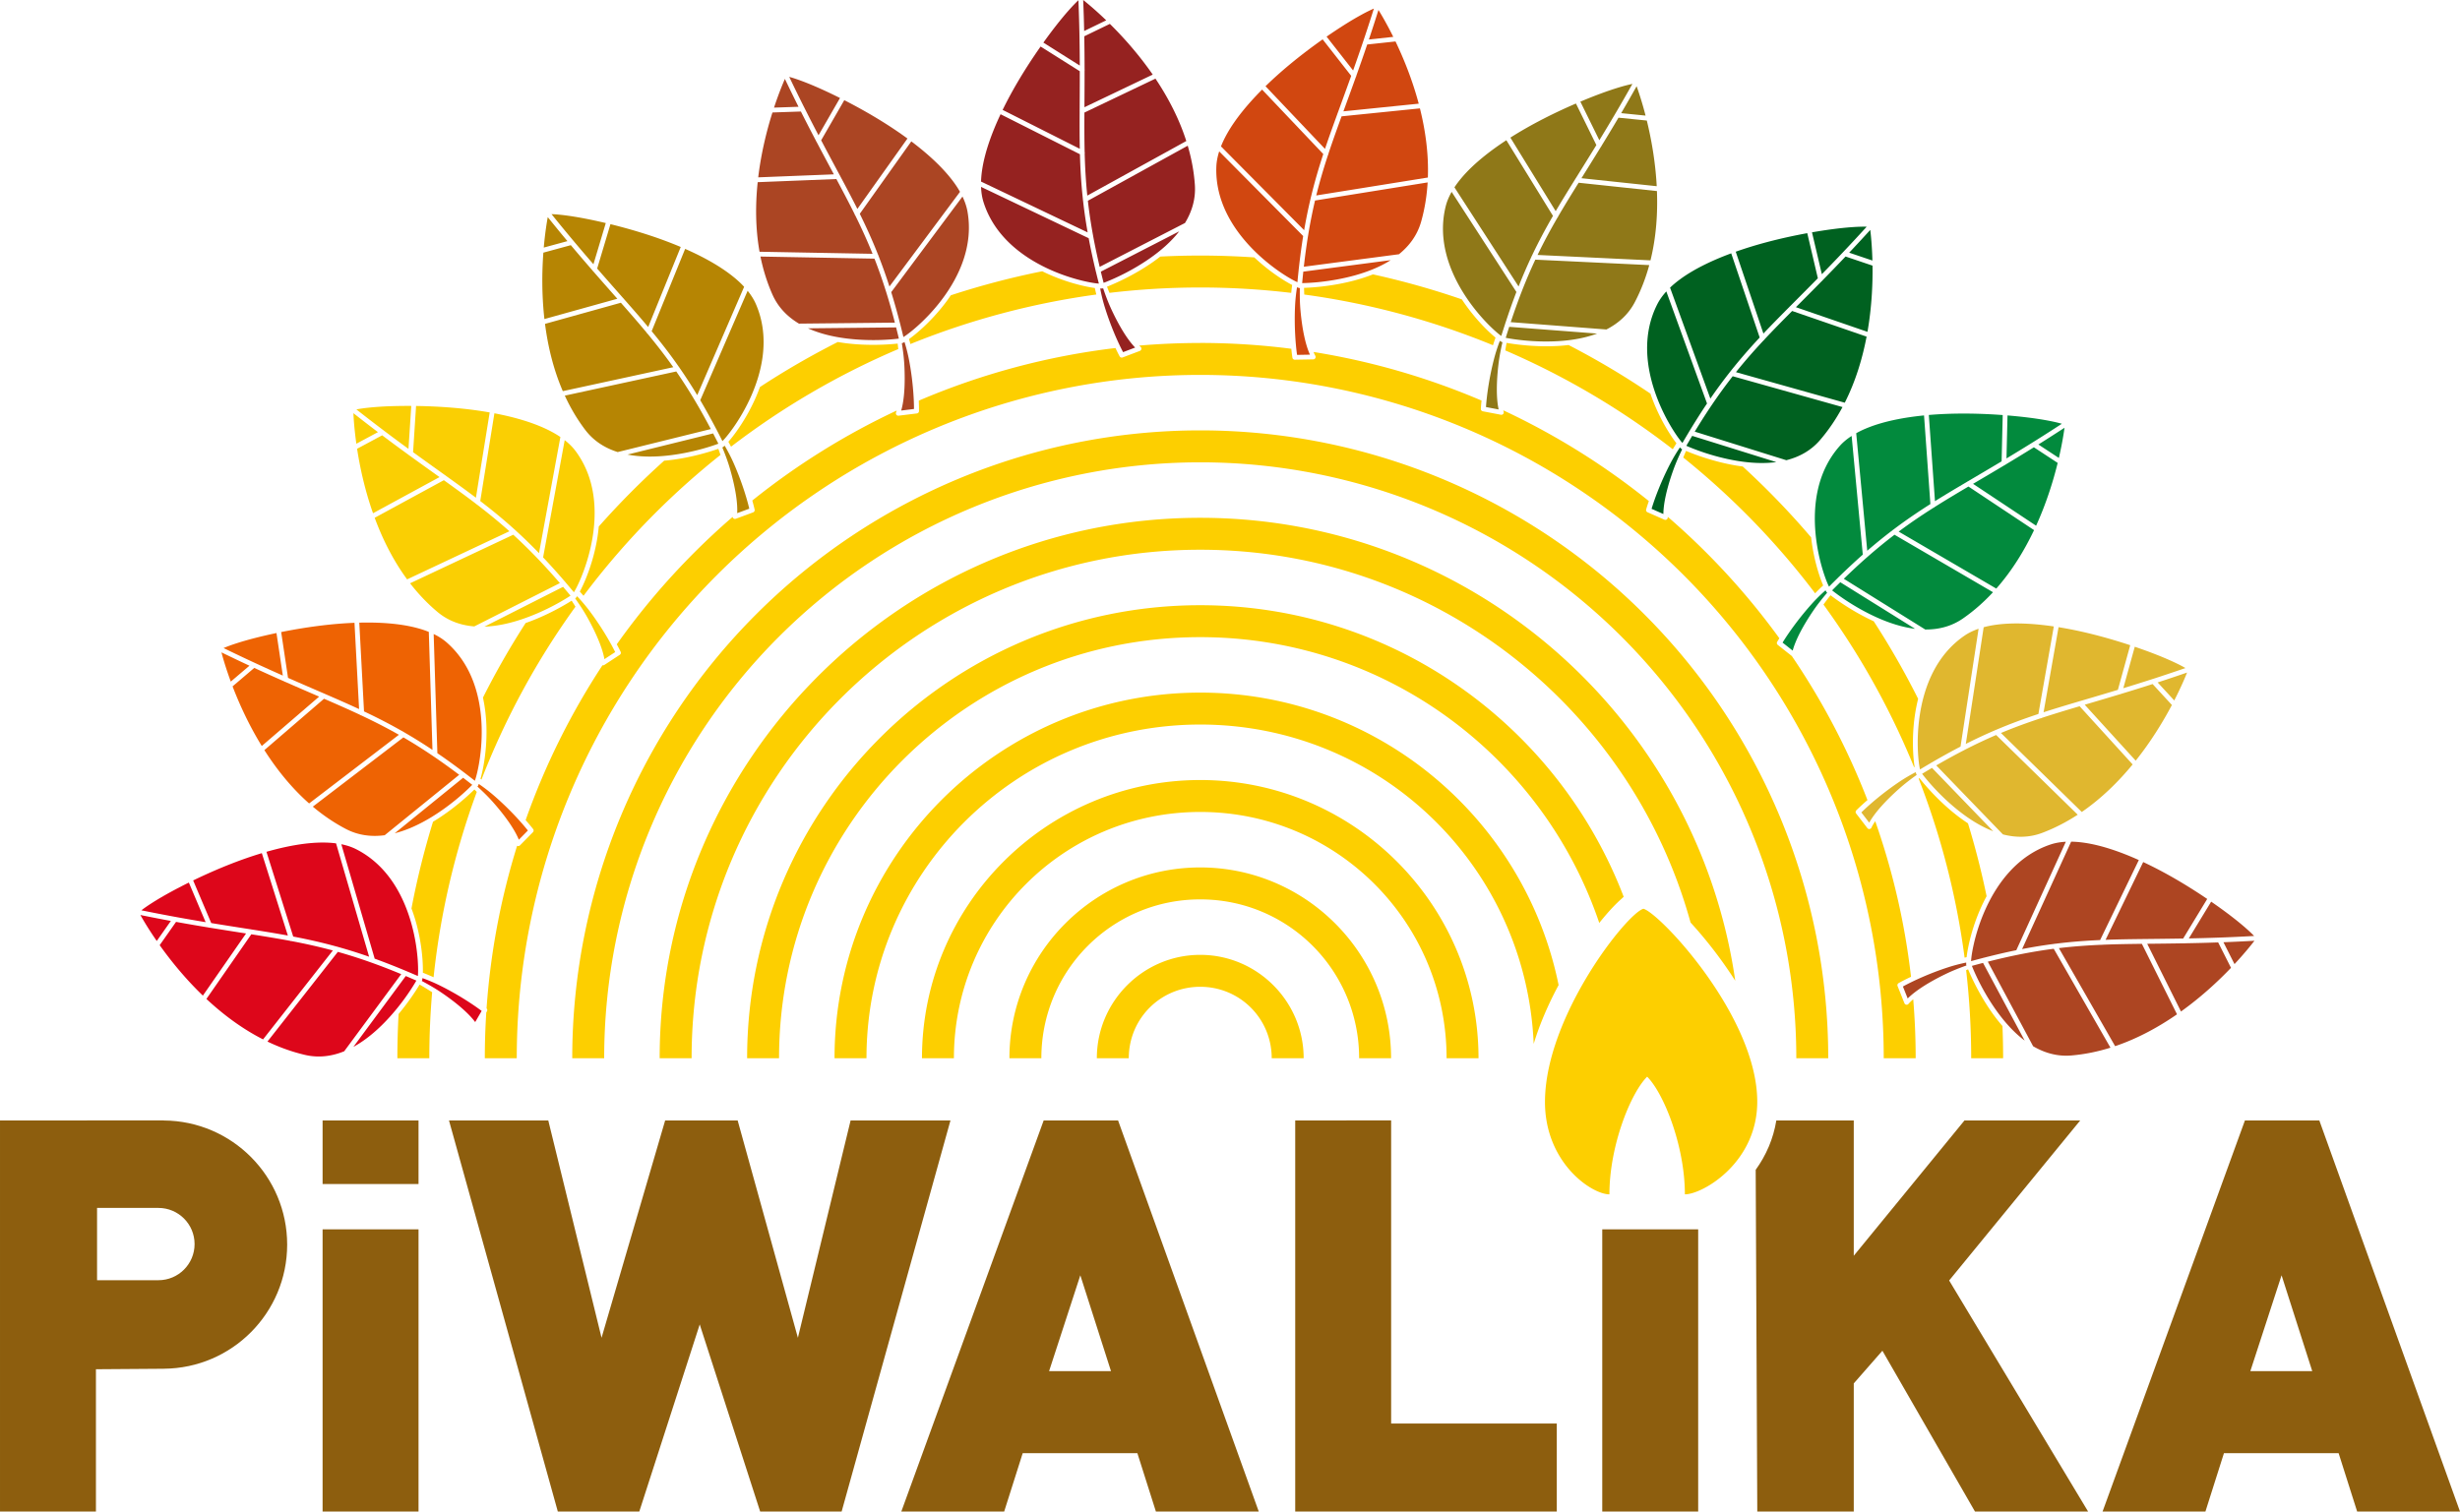 <?xml version="1.0" encoding="UTF-8" standalone="no"?>
<!-- Created with Inkscape (http://www.inkscape.org/) -->

<svg
   xmlns:dc="http://purl.org/dc/elements/1.1/"
   xmlns:cc="http://creativecommons.org/ns#"
   xmlns:rdf="http://www.w3.org/1999/02/22-rdf-syntax-ns#"
   xmlns:svg="http://www.w3.org/2000/svg"
   xmlns="http://www.w3.org/2000/svg"
   xmlns:sodipodi="http://sodipodi.sourceforge.net/DTD/sodipodi-0.dtd"
   xmlns:inkscape="http://www.inkscape.org/namespaces/inkscape"
   width="620.052mm"
   height="381.091mm"
   viewBox="0 0 434.037 266.764"
   version="1.1"
   id="svg6688"
   inkscape:version="0.92.5 (2060ec1f9f, 2020-04-08)"
   sodipodi:docname="logo.svg">
  <defs
     id="defs6682" />
  <sodipodi:namedview
     id="base"
     pagecolor="#ffffff"
     bordercolor="#666666"
     borderopacity="1.0"
     inkscape:pageopacity="0.0"
     inkscape:pageshadow="2"
     inkscape:zoom="0.29326172"
     inkscape:cx="1296.6112"
     inkscape:cy="607.62485"
     inkscape:document-units="mm"
     inkscape:current-layer="layer1"
     showgrid="false"
     scale-x="0.6"
     fit-margin-top="0"
     fit-margin-left="0"
     fit-margin-right="0"
     fit-margin-bottom="0"
     inkscape:window-width="1848"
     inkscape:window-height="1016"
     inkscape:window-x="1992"
     inkscape:window-y="27"
     inkscape:window-maximized="1" />
  <g
     inkscape:label="Calque 1"
     inkscape:groupmode="layer"
     id="layer1"
     transform="translate(176.419,5.095)">
    <g
       id="g4897"
       transform="translate(-512.175,-362.711)">
      <path
         inkscape:connector-curvature="0"
         id="circle966-2"
         d="m 547.525,402.719 c -2.359,10e-6 -4.711,0.059 -7.056,0.176 -0.441,0.345 -0.886,0.68 -1.333,0.992 -3.289,2.301 -6.618,3.752 -8.059,4.327 0.139,0.361 0.284,0.724 0.431,1.088 5.29,-0.627 10.637,-0.948 16.018,-0.948 5.392,-1e-5 10.751,0.323 16.052,0.952 0.047,-0.472 0.099,-0.941 0.163,-1.397 -0.028,-0.016 -0.053,-0.026 -0.083,-0.042 -0.562,-0.295 -1.255,-0.701 -2.034,-1.213 -1.354,-0.891 -2.964,-2.103 -4.563,-3.611 -3.164,-0.213 -6.344,-0.324 -9.535,-0.324 z m -27.873,2.769 c -5.468,1.097 -10.855,2.516 -16.135,4.242 -0.272,0.401 -0.547,0.795 -0.829,1.172 -1.552,2.075 -3.226,3.776 -4.624,5.01 -0.699,0.617 -1.328,1.116 -1.843,1.488 -0.027,0.02 -0.05,0.034 -0.075,0.053 0.083,0.29 0.163,0.585 0.24,0.883 10.485,-4.254 21.503,-7.203 32.806,-8.741 -0.095,-0.387 -0.185,-0.773 -0.265,-1.153 -0.032,-0.005 -0.059,-0.007 -0.091,-0.011 -0.629,-0.088 -1.418,-0.236 -2.324,-0.455 -1.812,-0.438 -4.087,-1.163 -6.428,-2.274 -0.143,-0.068 -0.287,-0.142 -0.431,-0.213 z m 58.347,0.549 c -1.034,0.41 -2.083,0.75 -3.113,1.031 -3.873,1.055 -7.496,1.297 -9.047,1.352 0.009,0.39 0.022,0.783 0.038,1.177 11.48,1.563 22.666,4.582 33.299,8.947 0.144,-0.457 0.293,-0.909 0.451,-1.347 -0.024,-0.021 -0.047,-0.037 -0.072,-0.058 -0.49,-0.405 -1.084,-0.944 -1.741,-1.606 -1.268,-1.278 -2.763,-3.011 -4.135,-5.084 -5.129,-1.768 -10.365,-3.24 -15.681,-4.411 z m -94.421,11.937 c -4.716,2.386 -9.303,5.037 -13.738,7.946 -0.221,0.612 -0.459,1.208 -0.709,1.783 -1.034,2.376 -2.272,4.417 -3.349,5.939 -0.538,0.761 -1.036,1.391 -1.452,1.871 -0.022,0.025 -0.041,0.044 -0.061,0.069 0.159,0.283 0.315,0.574 0.469,0.868 9.11,-6.989 19.03,-12.766 29.507,-17.227 -0.034,-0.325 -0.07,-0.649 -0.108,-0.969 -1.544,0.163 -5.164,0.434 -9.147,-0.066 -0.466,-0.059 -0.938,-0.132 -1.411,-0.213 z m 117.999,0.155 c -0.082,0.438 -0.159,0.881 -0.232,1.327 10.503,4.525 20.44,10.376 29.554,17.447 0.213,-0.358 0.428,-0.712 0.647,-1.053 -0.019,-0.026 -0.037,-0.046 -0.057,-0.073 -0.387,-0.504 -0.845,-1.163 -1.337,-1.955 -0.984,-1.584 -2.096,-3.695 -2.985,-6.129 -0.073,-0.199 -0.141,-0.404 -0.211,-0.607 -4.651,-3.149 -9.475,-6.014 -14.446,-8.58 -0.606,0.071 -1.209,0.127 -1.801,0.162 -4.007,0.236 -7.602,-0.273 -9.132,-0.538 z m -54.053,0.017 c -3.607,2e-5 -7.198,0.155 -10.764,0.46 0.081,0.081 0.161,0.157 0.24,0.227 a 0.423,0.423 0 0 1 -0.131,0.713 l -3.042,1.155 a 0.423,0.423 0 0 1 -0.522,-0.194 c -0.234,-0.43 -0.484,-0.93 -0.74,-1.47 -12.005,1.433 -23.688,4.575 -34.703,9.289 0.032,0.676 0.045,1.297 0.039,1.841 a 0.423,0.423 0 0 1 -0.372,0.415 l -3.229,0.397 a 0.423,0.423 0 0 1 -0.449,-0.569 c 0.04,-0.106 0.077,-0.219 0.113,-0.337 -9.05,4.241 -17.607,9.561 -25.474,15.878 0.163,0.578 0.304,1.121 0.411,1.601 a 0.423,0.423 0 0 1 -0.266,0.489 l -3.051,1.129 a 0.423,0.423 0 0 1 -0.565,-0.329 c -2.318,2.002 -4.571,4.094 -6.752,6.275 -5.043,5.043 -9.613,10.47 -13.687,16.21 0.254,0.47 0.488,0.918 0.679,1.318 a 0.423,0.423 0 0 1 -0.149,0.537 l -2.72,1.785 a 0.423,0.423 0 0 1 -0.335,0.057 c -5.618,8.545 -10.166,17.724 -13.557,27.33 0.503,0.569 0.951,1.104 1.319,1.579 a 0.423,0.423 0 0 1 -0.033,0.556 l -2.281,2.32 a 0.423,0.423 0 0 1 -0.509,0.073 c -2.884,9.271 -4.706,18.898 -5.39,28.699 a 0.423,0.423 0 0 1 0.072,0.515 l -0.121,0.21 c -0.171,2.678 -0.259,5.369 -0.259,8.069 h 5.635 c 8e-5,-31.985 12.704,-62.657 35.32,-85.273 22.616,-22.616 53.289,-35.32 85.273,-35.32 31.985,-3e-5 62.657,12.704 85.274,35.32 22.617,22.616 35.32,53.289 35.32,85.273 h 5.636 c -3e-5,-3.484 -0.146,-6.953 -0.431,-10.4 -0.333,0.283 -0.618,0.556 -0.84,0.815 a 0.423,0.423 0 0 1 -0.715,-0.12 l -1.206,-3.022 a 0.423,0.423 0 0 1 0.185,-0.526 c 0.611,-0.346 1.359,-0.725 2.185,-1.114 -1.077,-9.402 -3.204,-18.61 -6.312,-27.458 -0.281,0.408 -0.51,0.791 -0.67,1.135 a 0.423,0.423 0 0 1 -0.72,0.08 l -1.984,-2.579 a 0.423,0.423 0 0 1 0.035,-0.556 c 0.534,-0.54 1.206,-1.159 1.964,-1.813 -3.456,-8.93 -7.927,-17.46 -13.337,-25.417 l -2.486,-1.966 a 0.423,0.423 0 0 1 -0.101,-0.548 c 0.116,-0.197 0.249,-0.409 0.384,-0.623 -3.879,-5.347 -8.193,-10.415 -12.923,-15.145 -2.188,-2.188 -4.449,-4.287 -6.776,-6.296 0.002,0.032 0.002,0.066 0.004,0.097 a 0.423,0.423 0 0 1 -0.594,0.415 l -2.978,-1.311 a 0.423,0.423 0 0 1 -0.236,-0.505 c 0.128,-0.444 0.291,-0.945 0.473,-1.473 -7.925,-6.38 -16.554,-11.746 -25.682,-16.015 0.021,0.084 0.042,0.169 0.066,0.246 a 0.423,0.423 0 0 1 -0.486,0.538 l -3.196,-0.61 a 0.423,0.423 0 0 1 -0.343,-0.439 c 0.024,-0.437 0.067,-0.932 0.121,-1.454 -9.461,-4.046 -19.414,-6.934 -29.641,-8.574 0.102,0.251 0.207,0.478 0.316,0.677 a 0.423,0.423 0 0 1 -0.365,0.626 l -3.253,0.06 a 0.423,0.423 0 0 1 -0.426,-0.359 c -0.072,-0.466 -0.136,-1 -0.193,-1.57 -5.301,-0.68 -10.667,-1.029 -16.069,-1.029 z m 0,15.426 c -29.386,1.1e-4 -57.57,11.676 -78.349,32.455 -20.779,20.779 -32.453,48.964 -32.453,78.35 h 5.635 c 8e-5,-27.893 11.079,-54.642 30.803,-74.365 19.723,-19.723 46.472,-30.803 74.365,-30.803 27.893,-5e-5 54.642,11.079 74.365,30.803 19.724,19.723 30.803,46.472 30.803,74.365 h 5.635 c -10e-5,-29.386 -11.674,-57.571 -32.453,-78.35 -20.779,-20.779 -48.964,-32.455 -78.35,-32.455 z m -85.025,3.252 c -1.465,0.514 -4.927,1.609 -8.918,2.038 -0.21,0.022 -0.424,0.039 -0.636,0.057 -1.905,1.709 -3.77,3.471 -5.589,5.29 -2.054,2.054 -4.038,4.166 -5.952,6.33 -0.085,0.93 -0.213,1.839 -0.375,2.713 -0.474,2.547 -1.223,4.814 -1.931,6.539 -0.354,0.863 -0.697,1.588 -0.995,2.149 -0.015,0.029 -0.03,0.052 -0.044,0.081 0.219,0.241 0.436,0.488 0.652,0.741 3.839,-5.119 8.055,-9.99 12.632,-14.568 3.666,-3.666 7.52,-7.099 11.538,-10.293 -0.125,-0.361 -0.252,-0.721 -0.381,-1.076 z m 170.738,0.372 c -0.167,0.384 -0.331,0.774 -0.492,1.166 3.81,3.063 7.471,6.342 10.961,9.831 4.448,4.448 8.555,9.172 12.306,14.132 0.47,-0.482 0.945,-0.947 1.422,-1.387 -0.012,-0.03 -0.025,-0.054 -0.037,-0.085 -0.247,-0.585 -0.525,-1.338 -0.801,-2.229 -0.516,-1.661 -1.022,-3.797 -1.288,-6.169 -2.42,-2.838 -4.958,-5.591 -7.615,-8.248 -1.457,-1.457 -2.944,-2.877 -4.457,-4.263 -0.411,-0.053 -0.819,-0.112 -1.219,-0.179 -3.958,-0.668 -7.348,-1.969 -8.779,-2.57 z m -85.714,11.804 c -52.642,1.7e-4 -95.376,42.735 -95.377,95.377 h 5.636 c 1.3e-4,-49.596 40.144,-89.742 89.74,-89.742 41.301,-1e-4 76.048,27.841 86.516,65.795 1.804,1.963 3.769,4.345 5.692,7.035 0.74,1.035 1.474,2.117 2.192,3.232 -6.643,-46.17 -46.403,-81.697 -94.4,-81.697 z m 111.207,13.668 c -0.42,0.536 -0.838,1.086 -1.246,1.644 6.491,8.914 11.851,18.555 15.988,28.696 0.032,-0.018 0.064,-0.037 0.096,-0.054 -0.004,-0.032 -0.01,-0.059 -0.015,-0.091 -0.098,-0.628 -0.184,-1.426 -0.236,-2.357 -0.104,-1.862 -0.067,-4.248 0.32,-6.81 0.136,-0.898 0.318,-1.819 0.55,-2.747 -2.351,-4.696 -4.965,-9.266 -7.833,-13.687 -3.557,-1.628 -6.416,-3.672 -7.624,-4.595 z M 436.614,463.628 c -1.299,0.821 -4.377,2.635 -8.118,3.945 -2.746,4.256 -5.259,8.648 -7.527,13.159 0.381,1.745 0.565,3.488 0.613,5.14 0.075,2.59 -0.177,4.963 -0.504,6.799 -0.163,0.918 -0.346,1.7 -0.518,2.311 -0.009,0.032 -0.018,0.057 -0.026,0.088 0.058,0.041 0.115,0.085 0.173,0.127 4.188,-10.8 9.752,-21.059 16.583,-30.508 -0.223,-0.358 -0.448,-0.714 -0.675,-1.062 z m 110.911,0.798 c -44.122,1.3e-4 -79.949,35.829 -79.949,79.951 h 5.635 c 1.3e-4,-41.076 33.238,-74.314 74.314,-74.314 32.721,-10e-5 60.469,21.092 70.403,50.437 0.383,-0.478 0.76,-0.938 1.127,-1.364 0.951,-1.106 1.832,-2.031 2.674,-2.783 0.18,-0.161 0.343,-0.314 0.507,-0.465 -11.49,-30.073 -40.623,-51.461 -74.71,-51.461 z m 0,15.426 c -35.603,3e-5 -64.525,28.923 -64.525,64.525 h 5.637 c 6e-5,-32.557 26.332,-58.89 58.888,-58.89 31.708,-2.2e-4 57.507,24.979 58.832,56.358 1.103,-3.645 2.668,-7.155 4.397,-10.382 -5.992,-29.427 -32.048,-51.611 -63.229,-51.611 z m 126.884,15.095 c -0.041,0.032 -0.082,0.065 -0.123,0.097 3.94,10.124 6.67,20.726 8.099,31.586 0.119,-0.028 0.239,-0.059 0.357,-0.086 0.005,-0.032 0.006,-0.059 0.01,-0.092 0.077,-0.63 0.212,-1.422 0.417,-2.332 0.408,-1.819 1.094,-4.105 2.166,-6.464 0.282,-0.622 0.594,-1.249 0.932,-1.874 -0.895,-4.341 -1.99,-8.631 -3.283,-12.856 -0.733,-0.482 -1.439,-0.99 -2.104,-1.514 -3.153,-2.485 -5.502,-5.252 -6.47,-6.466 z m -126.884,0.332 c -27.082,1.6e-4 -49.097,22.015 -49.097,49.098 h 5.635 c 1.6e-4,-24.037 19.426,-43.463 43.462,-43.463 24.037,-1e-4 43.463,19.426 43.463,43.463 h 5.635 c -1.9e-4,-27.083 -22.015,-49.098 -49.098,-49.098 z m -128.065,1.668 c -1.107,1.088 -3.774,3.552 -7.204,5.638 -0.033,0.02 -0.067,0.039 -0.1,0.059 -1.547,5.016 -2.816,10.124 -3.8,15.302 0.273,0.73 0.516,1.458 0.723,2.175 0.72,2.489 1.07,4.85 1.211,6.709 0.071,0.93 0.09,1.732 0.076,2.367 0,0.033 -0.003,0.06 -0.003,0.092 0.626,0.241 1.26,0.509 1.895,0.795 1.186,-11.232 3.761,-22.216 7.625,-32.711 -0.141,-0.143 -0.283,-0.286 -0.424,-0.427 z m 128.065,13.758 c -18.562,6e-5 -33.67,15.109 -33.67,33.672 h 5.635 c 3e-5,-15.517 12.518,-28.035 28.035,-28.035 15.517,-2.2e-4 28.035,12.518 28.035,28.035 h 5.636 c -6e-5,-18.563 -15.109,-33.672 -33.672,-33.672 z m 78.194,7.295 c -2.897,0.776 -17.186,18.826 -17.369,33.82 -0.133,10.936 8.217,16.579 11.369,16.579 0,-8.556 3.731,-17.84 6.657,-20.766 2.927,2.927 6.657,12.21 6.657,20.766 3.152,0 12.901,-5.643 12.768,-16.579 -0.183,-14.994 -17.186,-33.044 -20.082,-33.82 z m -78.194,8.133 c -10.043,1.8e-4 -18.244,8.201 -18.244,18.244 h 5.635 c 1.3e-4,-6.997 5.612,-12.609 12.609,-12.609 6.997,-10e-5 12.609,5.612 12.61,12.609 h 5.635 c -1.6e-4,-10.043 -8.202,-18.244 -18.244,-18.244 z m 135.479,2.557 c -0.116,0.047 -0.232,0.096 -0.348,0.144 0.591,5.135 0.892,10.323 0.892,15.543 h 5.635 c 0,-1.897 -0.04,-3.791 -0.116,-5.679 -0.571,-0.661 -1.109,-1.339 -1.603,-2.022 -2.355,-3.25 -3.861,-6.554 -4.461,-7.986 z m -273.21,2.685 c -0.609,1.013 -1.895,3.023 -3.709,5.195 -0.143,2.593 -0.218,5.196 -0.218,7.807 h 5.637 c 0,-3.903 0.168,-7.789 0.5,-11.648 -0.73,-0.469 -1.472,-0.923 -2.21,-1.353 z"
         style="color:#000000;font-style:normal;font-variant:normal;font-weight:normal;font-stretch:normal;font-size:medium;line-height:normal;font-family:sans-serif;font-variant-ligatures:normal;font-variant-position:normal;font-variant-caps:normal;font-variant-numeric:normal;font-variant-alternates:normal;font-feature-settings:normal;text-indent:0;text-align:start;text-decoration:none;text-decoration-line:none;text-decoration-style:solid;text-decoration-color:#000000;letter-spacing:normal;word-spacing:normal;text-transform:none;writing-mode:lr-tb;direction:ltr;text-orientation:mixed;dominant-baseline:auto;baseline-shift:baseline;text-anchor:start;white-space:normal;shape-padding:0;clip-rule:nonzero;display:inline;overflow:visible;visibility:visible;opacity:1;isolation:auto;mix-blend-mode:normal;color-interpolation:sRGB;color-interpolation-filters:linearRGB;solid-color:#000000;solid-opacity:1;vector-effect:none;fill:#fdcf00;fill-opacity:1;fill-rule:nonzero;stroke:none;stroke-width:5.636;stroke-linecap:butt;stroke-linejoin:round;stroke-miterlimit:4;stroke-dasharray:none;stroke-dashoffset:0;stroke-opacity:1;paint-order:normal;color-rendering:auto;image-rendering:auto;shape-rendering:auto;text-rendering:auto;enable-background:accumulate" />
      <path
         inkscape:connector-curvature="0"
         id="path86-5"
         d="m 364.512,555.357 -28.755,5.2e-4 v 69.022 h 16.926 v -25.113 l 11.984,-0.086 v -0.005 c 12.039,-0.085 21.754,-9.867 21.757,-21.906 -0.004,-12.038 -9.719,-21.819 -21.757,-21.904 v -0.008 z m 28.162,5.2e-4 v 11.226 h 16.926 v -11.226 z m 22.301,0 19.202,69.022 h 14.375 l 10.663,-33.023 10.663,33.023 h 14.375 l 19.202,-69.022 h -17.619 l -9.3,38.357 -10.629,-38.357 h -12.791 l -11.223,38.357 -9.399,-38.357 z m 104.926,0 -25.118,69.022 h 18.148 l 3.27,-10.302 h 20.23 l 3.27,10.302 h 18.147 l -24.821,-69.022 z m 44.381,0 v 69.022 h 46.151 V 608.849 H 581.206 v -53.492 z m 84.886,0 c -0.265,1.632 -0.716,3.154 -1.303,4.557 -0.641,1.532 -1.445,2.917 -2.338,4.156 l 0.28,60.308 h 17.024 V 601.766 l 5.052,-5.765 16.335,28.379 h 19.959 L 679.66,583.602 702.787,555.358 h -20.42 l -19.537,23.882 v -23.882 z m 82.679,0 -25.118,69.022 h 18.147 l 3.27,-10.302 h 20.23 l 3.27,10.302 h 18.147 l -24.821,-69.022 z m -378.966,15.439 h 10.827 c 3.523,-2.1e-4 6.379,2.856 6.379,6.379 -8e-5,3.523 -2.856,6.379 -6.379,6.379 h -10.827 z m 39.793,3.782 v 49.801 h 16.926 v -49.801 z m 225.78,0 v 49.801 h 16.926 v -49.801 z m -92.088,8.106 5.413,16.92 h -10.926 z m 211.946,0 5.413,16.92 h -10.925 z"
         style="font-style:normal;font-variant:normal;font-weight:normal;font-stretch:normal;font-size:94.811px;line-height:1.25;font-family:'Main Feature JNL';-inkscape-font-specification:'Main Feature JNL';letter-spacing:0px;word-spacing:0px;opacity:1;fill:#8d5e0e;fill-opacity:1;stroke:none;stroke-width:2.37" />
      <path
         id="path3489"
         d="m 392.604,506.313 c -2.985,0.016 -6.385,0.649 -9.837,1.635 l 4.722,14.955 c 2.575,0.492 5.103,1.057 7.747,1.79 a 0.423,0.423 0 0 1 0.172,0.048 c 1.753,0.489 3.562,1.054 5.474,1.721 l -5.83,-20.003 c -0.294,-0.039 -0.593,-0.072 -0.899,-0.095 -0.313,-0.023 -0.632,-0.038 -0.957,-0.046 -0.195,-0.004 -0.392,-0.006 -0.591,-0.005 z m 3.372,0.296 5.888,20.2 c 1.709,0.617 3.511,1.321 5.428,2.123 a 0.423,0.423 0 0 1 0.16,0.067 c 0.662,0.278 1.338,0.568 2.031,0.871 0.018,-0.189 0.032,-0.418 0.038,-0.688 0.013,-0.602 -0.006,-1.381 -0.074,-2.285 -0.138,-1.808 -0.481,-4.117 -1.182,-6.539 -1.402,-4.844 -4.225,-10.115 -9.68,-12.875 -0.783,-0.396 -1.659,-0.682 -2.61,-0.873 z m -14.022,1.577 c -1.788,0.538 -3.583,1.163 -5.334,1.845 -2.383,0.928 -4.682,1.951 -6.784,2.969 l 3.192,7.524 c 2.47,0.404 4.719,0.754 6.867,1.091 a 0.423,0.423 0 0 1 0.01,-5.3e-4 0.423,0.423 0 0 1 0.145,0.025 c 2.255,0.355 4.421,0.704 6.494,1.085 z m -12.878,5.188 c -1.142,0.566 -2.222,1.127 -3.208,1.665 -2.418,1.321 -4.193,2.476 -5.166,3.235 2.107,0.429 4.085,0.81 5.947,1.151 a 0.423,0.423 0 0 1 0.115,0.021 c 1.865,0.341 3.613,0.642 5.276,0.918 z m -8.549,5.727 c 0.439,0.787 1.412,2.452 2.887,4.586 l 2.488,-3.539 c -1.69,-0.313 -3.484,-0.662 -5.375,-1.047 z m 6.292,1.214 -2.889,4.109 c 1.872,2.633 4.431,5.831 7.621,8.903 l 7.621,-10.969 c -2.011,-0.315 -4.095,-0.64 -6.395,-1.017 a 0.423,0.423 0 0 1 -0.213,-0.035 c -1.803,-0.296 -3.696,-0.619 -5.744,-0.991 z m 13.282,2.188 -7.926,11.412 c 2.866,2.674 6.209,5.212 9.995,7.139 l 12.311,-15.693 c -2.47,-0.667 -4.846,-1.19 -7.27,-1.65 a 0.423,0.423 0 0 1 -0.239,-0.045 c -2.197,-0.413 -4.475,-0.785 -6.871,-1.162 z m 15.264,3.102 -12.419,15.832 c 2.082,0.998 4.291,1.809 6.623,2.354 2.436,0.57 4.764,0.233 6.917,-0.64 l 10.06,-13.613 c -1.805,-0.748 -3.506,-1.409 -5.124,-1.99 a 0.423,0.423 0 0 1 -0.087,-0.03 c -2.1,-0.752 -4.069,-1.376 -5.971,-1.912 z m 11.983,4.268 -9.241,12.506 c 2.053,-1.123 3.915,-2.688 5.515,-4.333 3.152,-3.239 5.119,-6.536 5.597,-7.369 -0.637,-0.279 -1.26,-0.546 -1.87,-0.804 z m 2.95,0.367 c -0.011,0.083 -0.024,0.158 -0.039,0.227 a 0.423,0.423 0 0 1 -0.086,0.273 c 1.147,0.609 2.302,1.264 3.458,2.049 2.584,1.756 4.755,3.586 5.967,5.209 l 1.138,-1.969 c -1.71,-1.292 -4.412,-3.021 -7.328,-4.466 -1.059,-0.525 -2.1,-0.959 -3.111,-1.323 z"
         style="fill:#dd061a;fill-opacity:1;stroke:none;stroke-width:0.847;stroke-linecap:round;stroke-linejoin:round;stroke-miterlimit:4;stroke-dasharray:none;stroke-opacity:1"
         inkscape:connector-curvature="0" />
      <path
         style="fill:#ee6303;fill-opacity:1;stroke:none;stroke-width:0.847;stroke-linecap:round;stroke-linejoin:round;stroke-miterlimit:4;stroke-dasharray:none;stroke-opacity:1"
         d="m 409.082,468.383 c -2.894,-0.731 -6.344,-0.968 -9.933,-0.877 l 0.833,15.661 c 2.37,1.12 4.676,2.299 7.053,3.669 a 0.423,0.423 0 0 1 0.155,0.09 c 1.575,0.912 3.185,1.911 4.869,3.035 l -0.644,-20.825 c -0.275,-0.111 -0.556,-0.218 -0.847,-0.316 -0.297,-0.101 -0.602,-0.195 -0.915,-0.284 -0.188,-0.053 -0.378,-0.104 -0.571,-0.153 z m 3.191,1.129 0.651,21.03 c 1.501,1.024 3.07,2.157 4.725,3.413 a 0.423,0.423 0 0 1 0.138,0.105 c 0.572,0.435 1.154,0.884 1.749,1.351 0.064,-0.178 0.136,-0.396 0.209,-0.657 0.164,-0.58 0.34,-1.339 0.499,-2.231 0.319,-1.785 0.564,-4.107 0.491,-6.627 -0.146,-5.04 -1.562,-10.85 -6.153,-14.886 -0.659,-0.579 -1.435,-1.075 -2.309,-1.498 z m -13.971,-1.979 c -1.866,0.074 -3.76,0.23 -5.625,0.453 -2.54,0.303 -5.022,0.718 -7.311,1.179 l 1.21,8.083 c 2.291,1.009 4.381,1.91 6.376,2.773 a 0.423,0.423 0 0 1 0.01,0.002 0.423,0.423 0 0 1 0.134,0.061 c 2.095,0.907 4.104,1.787 6.017,2.674 z m -13.766,1.804 c -1.247,0.262 -2.433,0.535 -3.522,0.81 -2.672,0.675 -4.679,1.349 -5.81,1.841 1.933,0.943 3.752,1.806 5.47,2.601 a 0.423,0.423 0 0 1 0.106,0.049 c 1.721,0.796 3.338,1.525 4.879,2.208 z m -9.709,3.408 c 0.229,0.872 0.754,2.727 1.649,5.162 l 3.294,-2.804 c -1.558,-0.725 -3.208,-1.512 -4.942,-2.357 z m 5.789,2.748 -3.824,3.256 c 1.155,3.017 2.832,6.754 5.153,10.525 l 10.121,-8.715 c -1.868,-0.807 -3.805,-1.644 -5.938,-2.584 a 0.423,0.423 0 0 1 -0.198,-0.087 c -1.672,-0.738 -3.424,-1.523 -5.314,-2.396 z m 12.313,5.44 -10.527,9.068 c 2.107,3.306 4.709,6.598 7.893,9.411 l 15.843,-12.117 c -2.225,-1.264 -4.395,-2.363 -6.626,-3.415 a 0.423,0.423 0 0 1 -0.22,-0.104 c -2.024,-0.949 -4.137,-1.878 -6.363,-2.843 z m 14.004,6.82 -15.983,12.224 c 1.767,1.486 3.703,2.824 5.825,3.935 2.216,1.16 4.554,1.417 6.857,1.109 l 13.144,-10.666 c -1.56,-1.175 -3.042,-2.24 -4.464,-3.207 a 0.423,0.423 0 0 1 -0.076,-0.051 c -1.846,-1.253 -3.595,-2.35 -5.303,-3.344 z m 10.536,7.128 -12.074,9.798 c 2.269,-0.574 4.462,-1.624 6.423,-2.816 3.862,-2.348 6.59,-5.048 7.261,-5.736 -0.547,-0.429 -1.083,-0.844 -1.61,-1.246 z m 2.764,1.093 c -0.031,0.077 -0.063,0.147 -0.094,0.21 a 0.423,0.423 0 0 1 -0.151,0.243 c 0.958,0.876 1.913,1.799 2.836,2.849 2.063,2.346 3.708,4.661 4.475,6.535 l 1.595,-1.622 c -1.333,-1.678 -3.517,-4.028 -5.978,-6.157 -0.894,-0.773 -1.793,-1.453 -2.682,-2.059 z"
         id="path3594"
         inkscape:connector-curvature="0" />
      <path
         inkscape:connector-curvature="0"
         id="path3489-4"
         d="m 432.511,433.515 c -2.674,-1.326 -5.996,-2.288 -9.523,-2.958 l -2.498,15.483 c 2.08,1.596 4.084,3.236 6.118,5.078 a 0.423,0.423 0 0 1 0.132,0.12 c 1.346,1.224 2.709,2.542 4.117,3.996 l 3.774,-20.49 c -0.246,-0.167 -0.498,-0.33 -0.761,-0.488 -0.269,-0.161 -0.547,-0.318 -0.834,-0.471 -0.172,-0.092 -0.348,-0.182 -0.526,-0.27 z m 2.88,1.778 -3.811,20.692 c 1.25,1.319 2.544,2.757 3.896,4.335 a 0.423,0.423 0 0 1 0.113,0.132 c 0.467,0.546 0.941,1.108 1.423,1.69 0.1,-0.161 0.216,-0.359 0.343,-0.598 0.283,-0.532 0.615,-1.237 0.96,-2.075 0.689,-1.677 1.419,-3.895 1.881,-6.373 0.923,-4.957 0.768,-10.935 -2.866,-15.851 -0.521,-0.705 -1.175,-1.355 -1.94,-1.952 z m -13.236,-4.889 c -1.839,-0.323 -3.723,-0.57 -5.594,-0.747 -2.546,-0.241 -5.06,-0.36 -7.395,-0.394 l -0.527,8.156 c 2.026,1.47 3.878,2.793 5.645,4.059 a 0.423,0.423 0 0 1 0.009,0.004 0.423,0.423 0 0 1 0.118,0.088 c 1.855,1.33 3.634,2.615 5.315,3.886 z m -13.836,-1.148 c -1.274,-0.007 -2.492,0.009 -3.614,0.047 -2.754,0.095 -4.858,0.329 -6.068,0.57 1.69,1.33 3.286,2.558 4.797,3.699 a 0.423,0.423 0 0 1 0.093,0.07 c 1.514,1.142 2.94,2.197 4.301,3.19 z m -10.21,1.278 c 0.039,0.901 0.16,2.825 0.52,5.394 l 3.812,-2.044 c -1.37,-1.038 -2.816,-2.156 -4.332,-3.349 z m 5.077,3.91 -4.426,2.374 c 0.49,3.193 1.34,7.2 2.811,11.377 l 11.735,-6.378 c -1.655,-1.184 -3.371,-2.411 -5.257,-3.781 a 0.423,0.423 0 0 1 -0.175,-0.127 c -1.478,-1.074 -3.025,-2.213 -4.687,-3.465 z m 10.884,7.92 -12.206,6.637 c 1.36,3.677 3.207,7.445 5.724,10.867 l 18.047,-8.492 c -1.908,-1.706 -3.796,-3.239 -5.754,-4.739 a 0.423,0.423 0 0 1 -0.193,-0.148 c -1.777,-1.356 -3.646,-2.711 -5.618,-4.124 z m 12.245,9.627 -18.206,8.568 c 1.412,1.826 3.022,3.543 4.861,5.078 1.921,1.603 4.152,2.348 6.468,2.534 l 15.102,-7.645 c -1.276,-1.479 -2.5,-2.833 -3.684,-4.079 a 0.423,0.423 0 0 1 -0.064,-0.066 c -1.539,-1.615 -3.017,-3.057 -4.476,-4.39 z m 8.79,9.195 -13.873,7.023 c 2.339,-0.081 4.705,-0.643 6.873,-1.394 4.271,-1.479 7.509,-3.541 8.31,-4.071 -0.443,-0.535 -0.88,-1.054 -1.31,-1.558 z m 2.47,1.653 c -0.047,0.069 -0.093,0.13 -0.137,0.186 a 0.423,0.423 0 0 1 -0.199,0.205 c 0.751,1.059 1.489,2.163 2.169,3.384 1.521,2.73 2.638,5.34 2.992,7.334 l 1.901,-1.248 c -0.948,-1.922 -2.585,-4.68 -4.541,-7.282 -0.71,-0.944 -1.445,-1.799 -2.186,-2.58 z"
         style="fill:#facf03;fill-opacity:1;stroke:none;stroke-width:0.847;stroke-linecap:round;stroke-linejoin:round;stroke-miterlimit:4;stroke-dasharray:none;stroke-opacity:1" />
      <path
         style="fill:#b68503;fill-opacity:1;stroke:none;stroke-width:0.847;stroke-linecap:round;stroke-linejoin:round;stroke-miterlimit:4;stroke-dasharray:none;stroke-opacity:1"
         d="m 465.259,406.559 c -2.308,-1.892 -5.33,-3.575 -8.617,-5.019 l -5.908,14.527 c 1.669,2.022 3.254,4.07 4.822,6.321 a 0.423,0.423 0 0 1 0.102,0.147 c 1.037,1.495 2.07,3.085 3.116,4.818 l 8.276,-19.121 c -0.202,-0.218 -0.411,-0.434 -0.632,-0.647 -0.226,-0.218 -0.462,-0.433 -0.707,-0.646 -0.147,-0.128 -0.298,-0.255 -0.452,-0.381 z m 2.407,2.379 -8.357,19.31 c 0.922,1.566 1.86,3.258 2.824,5.098 a 0.423,0.423 0 0 1 0.081,0.154 c 0.333,0.637 0.668,1.291 1.008,1.966 0.134,-0.134 0.291,-0.301 0.469,-0.506 0.395,-0.455 0.877,-1.067 1.401,-1.807 1.048,-1.48 2.257,-3.477 3.263,-5.789 2.012,-4.624 3.202,-10.484 0.764,-16.09 -0.35,-0.804 -0.842,-1.584 -1.452,-2.337 z m -11.802,-7.734 c -1.72,-0.727 -3.5,-1.391 -5.284,-1.983 -2.427,-0.806 -4.85,-1.486 -7.118,-2.043 l -2.344,7.83 c 1.644,1.887 3.152,3.592 4.59,5.222 a 0.423,0.423 0 0 1 0.008,0.006 0.423,0.423 0 0 1 0.096,0.112 c 1.51,1.712 2.954,3.363 4.307,4.98 z m -13.225,-4.224 c -1.24,-0.293 -2.43,-0.551 -3.532,-0.765 -2.705,-0.526 -4.808,-0.77 -6.041,-0.806 1.349,1.675 2.628,3.23 3.844,4.681 a 0.423,0.423 0 0 1 0.075,0.089 c 1.219,1.453 2.372,2.8 3.476,4.074 z m -10.237,-1.046 c -0.164,0.887 -0.478,2.789 -0.704,5.373 l 4.174,-1.137 c -1.102,-1.319 -2.26,-2.733 -3.47,-4.236 z m 4.07,4.95 -4.846,1.32 c -0.239,3.222 -0.31,7.317 0.186,11.718 l 12.867,-3.582 c -1.347,-1.525 -2.744,-3.106 -4.275,-4.864 a 0.423,0.423 0 0 1 -0.142,-0.163 c -1.199,-1.379 -2.451,-2.835 -3.79,-4.429 z m 8.829,10.161 -13.384,3.728 c 0.5,3.888 1.455,7.975 3.14,11.874 l 19.493,-4.226 c -1.476,-2.09 -2.972,-4.009 -4.544,-5.91 a 0.423,0.423 0 0 1 -0.155,-0.187 c -1.428,-1.72 -2.945,-3.46 -4.549,-5.279 z m 9.773,12.129 -19.664,4.264 c 0.967,2.097 2.15,4.131 3.597,6.039 1.512,1.993 3.519,3.22 5.734,3.921 l 16.432,-4.061 c -0.912,-1.727 -1.8,-3.322 -2.675,-4.801 a 0.423,0.423 0 0 1 -0.047,-0.079 c -1.137,-1.919 -2.254,-3.656 -3.377,-5.282 z m 6.503,10.933 -15.095,3.731 c 2.298,0.446 4.729,0.429 7.011,0.184 4.494,-0.483 8.112,-1.765 9.011,-2.102 -0.312,-0.621 -0.621,-1.224 -0.927,-1.813 z m 2.037,2.165 c -0.061,0.057 -0.119,0.106 -0.175,0.15 a 0.423,0.423 0 0 1 -0.24,0.155 c 0.495,1.201 0.966,2.442 1.355,3.785 0.869,3.001 1.373,5.796 1.27,7.818 l 2.133,-0.789 c -0.492,-2.086 -1.469,-5.141 -2.792,-8.115 -0.48,-1.08 -1.005,-2.078 -1.551,-3.004 z"
         id="path4233"
         inkscape:connector-curvature="0" />
      <path
         inkscape:connector-curvature="0"
         id="path4239"
         d="m 503.778,389.433 c -1.812,-2.372 -4.366,-4.704 -7.233,-6.865 l -9.089,12.781 c 1.159,2.351 2.231,4.709 3.241,7.26 a 0.423,0.423 0 0 1 0.065,0.166 c 0.666,1.693 1.305,3.478 1.925,5.405 l 12.449,-16.707 c -0.147,-0.258 -0.3,-0.516 -0.466,-0.775 -0.17,-0.264 -0.35,-0.528 -0.54,-0.791 -0.114,-0.158 -0.231,-0.317 -0.352,-0.475 z m 1.796,2.869 -12.571,16.872 c 0.538,1.736 1.062,3.598 1.577,5.611 a 0.423,0.423 0 0 1 0.043,0.168 c 0.177,0.696 0.354,1.41 0.529,2.145 0.161,-0.1 0.353,-0.226 0.572,-0.384 0.489,-0.352 1.099,-0.837 1.779,-1.437 1.36,-1.199 2.996,-2.865 4.506,-4.884 3.02,-4.038 5.526,-9.467 4.441,-15.484 -0.156,-0.863 -0.455,-1.735 -0.876,-2.608 z m -9.709,-10.239 c -1.507,-1.103 -3.087,-2.158 -4.686,-3.144 -2.177,-1.342 -4.379,-2.561 -6.458,-3.624 l -4.081,7.082 c 1.166,2.215 2.243,4.22 3.267,6.137 a 0.423,0.423 0 0 1 0.007,0.008 0.423,0.423 0 0 1 0.067,0.131 c 1.076,2.013 2.102,3.952 3.048,5.836 z m -11.901,-7.15 c -1.139,-0.57 -2.238,-1.094 -3.262,-1.556 -2.512,-1.133 -4.503,-1.854 -5.695,-2.173 0.927,1.941 1.815,3.748 2.666,5.439 a 0.423,0.423 0 0 1 0.053,0.104 c 0.852,1.694 1.665,3.271 2.447,4.763 z m -9.722,-3.37 c -0.363,0.825 -1.106,2.605 -1.92,5.067 l 4.324,-0.147 c -0.769,-1.537 -1.572,-3.179 -2.404,-4.92 z m 2.823,5.753 -5.02,0.171 c -0.973,3.081 -1.983,7.05 -2.511,11.447 l 13.346,-0.529 c -0.961,-1.794 -1.957,-3.654 -3.043,-5.716 a 0.423,0.423 0 0 1 -0.101,-0.191 c -0.85,-1.617 -1.734,-3.322 -2.671,-5.181 z m 6.258,11.918 -13.883,0.553 c -0.407,3.899 -0.417,8.096 0.327,12.278 l 19.942,0.367 c -0.956,-2.374 -1.971,-4.584 -3.064,-6.796 a 0.423,0.423 0 0 1 -0.108,-0.218 c -0.994,-2.002 -2.071,-4.044 -3.214,-6.183 z m 6.724,14.05 -20.118,-0.369 c 0.459,2.263 1.143,4.515 2.113,6.704 1.013,2.287 2.685,3.942 4.679,5.134 l 16.926,-0.176 c -0.491,-1.891 -0.989,-3.646 -1.5,-5.288 a 0.423,0.423 0 0 1 -0.028,-0.088 c -0.666,-2.129 -1.354,-4.076 -2.072,-5.917 z m 3.816,12.135 -15.549,0.162 c 2.134,0.962 4.504,1.504 6.781,1.79 4.484,0.563 8.3,0.146 9.253,0.025 -0.161,-0.676 -0.323,-1.334 -0.485,-1.977 z m 1.484,2.575 c -0.073,0.041 -0.141,0.076 -0.205,0.106 a 0.423,0.423 0 0 1 -0.269,0.096 c 0.205,1.282 0.379,2.599 0.449,3.995 0.156,3.121 0.004,5.956 -0.561,7.901 l 2.257,-0.278 c 4.4e-4,-2.143 -0.248,-5.341 -0.852,-8.539 -0.219,-1.161 -0.5,-2.253 -0.819,-3.28 z"
         style="fill:#ab4523;fill-opacity:1;stroke:none;stroke-width:0.847;stroke-linecap:round;stroke-linejoin:round;stroke-miterlimit:4;stroke-dasharray:none;stroke-opacity:1" />
      <path
         style="fill:#952220;fill-opacity:1;stroke:none;stroke-width:0.847;stroke-linecap:round;stroke-linejoin:round;stroke-miterlimit:4;stroke-dasharray:none;stroke-opacity:1"
         d="m 509.1,387.222 c 0.495,-2.944 1.666,-6.198 3.194,-9.447 l 14.002,7.063 c 0.072,2.621 0.224,5.206 0.522,7.934 a 0.423,0.423 0 0 0 0.02,0.178 c 0.201,1.808 0.468,3.685 0.82,5.679 l -18.807,-8.968 c 0.009,-0.297 0.024,-0.597 0.051,-0.903 0.027,-0.313 0.064,-0.63 0.108,-0.951 0.027,-0.193 0.057,-0.388 0.09,-0.584 z m -0.25,3.376 18.992,9.057 c 0.334,1.786 0.74,3.678 1.223,5.699 a 0.423,0.423 0 0 0 0.041,0.169 c 0.168,0.698 0.345,1.412 0.533,2.144 -0.189,-0.013 -0.417,-0.035 -0.686,-0.073 -0.597,-0.083 -1.362,-0.227 -2.243,-0.441 -1.762,-0.426 -3.987,-1.136 -6.264,-2.217 -4.556,-2.162 -9.305,-5.795 -11.153,-11.622 -0.265,-0.836 -0.407,-1.747 -0.442,-2.716 z m 3.809,-13.586 c 0.818,-1.678 1.723,-3.349 2.678,-4.968 1.299,-2.203 2.678,-4.308 4.021,-6.218 l 6.914,4.359 c 0.002,2.503 -0.014,4.779 -0.026,6.953 a 0.423,0.423 0 0 0 -0.002,0.01 0.423,0.423 0 0 0 0.002,0.147 c -0.012,2.283 -0.015,4.476 0.028,6.584 z m 7.189,-11.877 c 0.742,-1.036 1.469,-2.013 2.159,-2.898 1.693,-2.174 3.117,-3.741 4.023,-4.579 0.085,2.149 0.143,4.162 0.181,6.055 a 0.423,0.423 0 0 0 0.002,0.117 c 0.036,1.896 0.053,3.67 0.059,5.355 z m 7.026,-7.518 c 0.706,0.56 2.194,1.787 4.062,3.586 l -3.893,1.887 c -0.037,-1.718 -0.093,-3.545 -0.17,-5.473 z m 0.187,6.405 4.519,-2.191 c 2.298,2.271 5.044,5.31 7.563,8.952 l -12.051,5.76 c 0.013,-2.035 0.026,-4.144 0.024,-6.476 a 0.423,0.423 0 0 0 1.1e-4,-0.216 c -0.003,-1.827 -0.017,-3.748 -0.056,-5.829 z m 0.026,13.461 12.537,-5.989 c 2.179,3.259 4.146,6.966 5.44,11.012 l -17.467,9.63 c -0.262,-2.546 -0.396,-4.975 -0.461,-7.44 a 0.423,0.423 0 0 0 -0.007,-0.243 c -0.055,-2.235 -0.055,-4.543 -0.043,-6.969 z m 0.61,15.564 17.621,-9.714 c 0.65,2.216 1.096,4.526 1.259,6.915 0.171,2.496 -0.535,4.74 -1.743,6.724 l -15.052,7.742 c -0.448,-1.901 -0.827,-3.686 -1.141,-5.377 a 0.423,0.423 0 0 0 -0.016,-0.091 c -0.405,-2.194 -0.705,-4.237 -0.928,-6.2 z m 2.287,12.513 13.828,-7.112 c -1.438,1.846 -3.282,3.432 -5.162,4.747 -3.704,2.591 -7.273,4.003 -8.172,4.34 -0.173,-0.673 -0.337,-1.331 -0.493,-1.975 z m -0.111,2.97 c 0.083,0.002 0.16,0.001 0.231,-0.002 a 0.423,0.423 0 0 0 0.283,-0.041 c 0.417,1.23 0.878,2.475 1.467,3.743 1.318,2.833 2.776,5.27 4.183,6.726 l -2.126,0.807 c -1,-1.895 -2.273,-4.84 -3.231,-7.95 -0.348,-1.129 -0.609,-2.226 -0.806,-3.284 z"
         id="path4245"
         inkscape:connector-curvature="0" />
      <path
         inkscape:connector-curvature="0"
         id="path4251"
         d="m 552.242,381.241 c 1.46,-2.603 3.661,-5.271 6.196,-7.814 l 10.795,11.376 c -0.817,2.491 -1.547,4.976 -2.188,7.644 a 0.423,0.423 0 0 0 -0.041,0.174 c -0.421,1.77 -0.804,3.627 -1.146,5.622 l -14.674,-14.791 c 0.109,-0.276 0.225,-0.554 0.353,-0.832 0.131,-0.285 0.273,-0.572 0.423,-0.859 0.091,-0.173 0.185,-0.346 0.282,-0.52 z m -1.375,3.093 14.818,14.937 c -0.289,1.794 -0.546,3.712 -0.773,5.777 a 0.423,0.423 0 0 0 -0.019,0.173 c -0.078,0.714 -0.152,1.446 -0.222,2.198 -0.173,-0.076 -0.381,-0.174 -0.621,-0.3 -0.533,-0.28 -1.206,-0.674 -1.963,-1.172 -1.515,-0.996 -3.369,-2.415 -5.148,-4.202 -3.558,-3.573 -6.802,-8.596 -6.574,-14.705 0.033,-0.877 0.207,-1.782 0.501,-2.706 z m 8.173,-11.502 c 1.337,-1.304 2.753,-2.571 4.198,-3.772 1.967,-1.635 3.975,-3.151 5.884,-4.496 l 5.036,6.438 c -0.844,2.357 -1.627,4.494 -2.372,6.536 a 0.423,0.423 0 0 0 -0.005,0.009 0.423,0.423 0 0 0 -0.048,0.139 c -0.782,2.145 -1.526,4.208 -2.197,6.207 z m 10.777,-8.752 c 1.048,-0.725 2.062,-1.398 3.011,-1.999 2.327,-1.475 4.197,-2.469 5.333,-2.952 -0.645,2.052 -1.27,3.966 -1.874,5.76 a 0.423,0.423 0 0 0 -0.037,0.11 c -0.606,1.797 -1.189,3.472 -1.753,5.06 z m 9.152,-4.704 c 0.476,0.766 1.461,2.423 2.613,4.747 l -4.301,0.462 c 0.545,-1.63 1.109,-3.369 1.688,-5.209 z m -1.987,6.092 4.994,-0.536 c 1.396,2.914 2.954,6.701 4.096,10.98 l -13.288,1.352 c 0.699,-1.911 1.424,-3.892 2.209,-6.087 a 0.423,0.423 0 0 0 0.073,-0.203 c 0.614,-1.721 1.25,-3.533 1.916,-5.505 z m -4.52,12.679 13.823,-1.404 c 0.951,3.803 1.551,7.957 1.402,12.202 l -19.693,3.166 c 0.613,-2.484 1.307,-4.816 2.079,-7.159 a 0.423,0.423 0 0 0 0.076,-0.231 c 0.703,-2.122 1.482,-4.295 2.313,-6.574 z m -4.682,14.856 19.866,-3.194 c -0.136,2.305 -0.497,4.63 -1.15,6.935 -0.682,2.407 -2.104,4.28 -3.911,5.741 l -16.783,2.205 c 0.22,-1.941 0.466,-3.749 0.742,-5.446 a 0.423,0.423 0 0 0 0.015,-0.091 c 0.36,-2.202 0.767,-4.226 1.22,-6.149 z m -2.072,12.551 15.417,-2.025 c -1.977,1.252 -4.248,2.122 -6.462,2.725 -4.361,1.188 -8.198,1.312 -9.158,1.326 0.064,-0.692 0.132,-1.367 0.203,-2.026 z m -1.108,2.758 c 0.078,0.03 0.15,0.055 0.218,0.076 a 0.423,0.423 0 0 0 0.28,0.057 c -0.023,1.298 -0.01,2.626 0.117,4.018 0.284,3.112 0.833,5.898 1.666,7.744 l -2.274,0.042 c -0.302,-2.122 -0.505,-5.323 -0.357,-8.574 0.054,-1.18 0.179,-2.301 0.35,-3.363 z"
         style="fill:#d14710;fill-opacity:1;stroke:none;stroke-width:0.847;stroke-linecap:round;stroke-linejoin:round;stroke-miterlimit:4;stroke-dasharray:none;stroke-opacity:1" />
      <path
         style="fill:#8f7818;fill-opacity:1;stroke:none;stroke-width:0.847;stroke-linecap:round;stroke-linejoin:round;stroke-miterlimit:4;stroke-dasharray:none;stroke-opacity:1"
         d="m 593.863,388.734 c 1.965,-2.247 4.667,-4.405 7.671,-6.372 l 8.224,13.354 c -1.312,2.27 -2.538,4.551 -3.713,7.03 a 0.423,0.423 0 0 0 -0.076,0.162 c -0.776,1.646 -1.532,3.384 -2.278,5.266 l -11.317,-17.494 c 0.163,-0.248 0.334,-0.496 0.517,-0.742 0.187,-0.252 0.384,-0.503 0.591,-0.754 0.124,-0.151 0.252,-0.301 0.383,-0.451 z m -1.982,2.744 11.428,17.666 c -0.652,1.696 -1.297,3.52 -1.945,5.494 a 0.423,0.423 0 0 0 -0.054,0.165 c -0.223,0.683 -0.446,1.384 -0.67,2.106 -0.154,-0.11 -0.337,-0.249 -0.546,-0.421 -0.464,-0.384 -1.041,-0.908 -1.68,-1.551 -1.277,-1.287 -2.8,-3.057 -4.173,-5.171 -2.747,-4.229 -4.888,-9.812 -3.408,-15.743 0.212,-0.851 0.569,-1.701 1.047,-2.545 z m 10.364,-9.575 c 1.576,-1.001 3.223,-1.949 4.884,-2.828 2.261,-1.196 4.539,-2.266 6.683,-3.189 l 3.604,7.336 c -1.31,2.133 -2.517,4.063 -3.666,5.908 a 0.423,0.423 0 0 0 -0.007,0.007 0.423,0.423 0 0 0 -0.076,0.126 c -1.207,1.938 -2.359,3.805 -3.427,5.622 z m 12.347,-6.348 c 1.175,-0.494 2.306,-0.944 3.357,-1.337 2.581,-0.965 4.615,-1.552 5.826,-1.791 -1.054,1.875 -2.059,3.62 -3.019,5.251 a 0.423,0.423 0 0 0 -0.059,0.1 c -0.963,1.634 -1.878,3.153 -2.756,4.591 z m 9.924,-2.72 c 0.308,0.847 0.931,2.672 1.581,5.183 l -4.304,-0.433 c 0.869,-1.483 1.779,-3.068 2.724,-4.75 z m -3.197,5.553 4.997,0.502 c 0.767,3.138 1.513,7.165 1.749,11.588 l -13.282,-1.41 c 1.077,-1.727 2.194,-3.516 3.414,-5.503 a 0.423,0.423 0 0 0 0.113,-0.184 c 0.955,-1.558 1.95,-3.2 3.008,-4.993 z m -7.032,11.478 13.816,1.469 c 0.148,3.917 -0.119,8.105 -1.138,12.229 l -19.923,-0.952 c 1.111,-2.305 2.27,-4.444 3.507,-6.578 a 0.423,0.423 0 0 0 0.122,-0.21 c 1.124,-1.932 2.334,-3.898 3.616,-5.958 z m -7.638,13.575 20.098,0.961 c -0.607,2.228 -1.439,4.429 -2.552,6.55 -1.162,2.215 -2.94,3.756 -5.009,4.813 l -16.877,-1.295 c 0.615,-1.854 1.228,-3.573 1.846,-5.177 a 0.423,0.423 0 0 0 0.034,-0.086 c 0.805,-2.081 1.62,-3.978 2.459,-5.767 z m -4.61,11.856 15.504,1.189 c -2.193,0.819 -4.594,1.203 -6.884,1.338 -4.512,0.265 -8.292,-0.403 -9.235,-0.587 0.205,-0.664 0.411,-1.31 0.615,-1.941 z m -1.651,2.472 c 0.07,0.046 0.135,0.085 0.197,0.119 a 0.423,0.423 0 0 0 0.263,0.114 c -0.29,1.266 -0.55,2.568 -0.712,3.956 -0.362,3.103 -0.398,5.943 0.037,7.921 l -2.234,-0.427 c 0.141,-2.138 0.601,-5.313 1.414,-8.464 0.295,-1.144 0.648,-2.215 1.034,-3.219 z"
         id="path4257"
         inkscape:connector-curvature="0" />
      <path
         inkscape:connector-curvature="0"
         id="path4263"
         d="m 632.305,406.819 c 2.418,-1.75 5.535,-3.248 8.903,-4.492 l 5.023,14.857 c -1.787,1.918 -3.493,3.867 -5.194,6.02 a 0.423,0.423 0 0 0 -0.11,0.14 c -1.125,1.43 -2.252,2.955 -3.4,4.622 l -7.111,-19.584 c 0.215,-0.205 0.436,-0.408 0.67,-0.607 0.239,-0.204 0.487,-0.404 0.745,-0.602 0.155,-0.119 0.313,-0.237 0.474,-0.353 z m -2.546,2.23 7.18,19.777 c -1.015,1.507 -2.053,3.14 -3.126,4.919 a 0.423,0.423 0 0 0 -0.09,0.149 c -0.37,0.616 -0.745,1.248 -1.124,1.902 -0.125,-0.142 -0.273,-0.318 -0.437,-0.533 -0.367,-0.478 -0.811,-1.118 -1.29,-1.888 -0.957,-1.54 -2.044,-3.606 -2.909,-5.975 -1.73,-4.737 -2.565,-10.657 0.206,-16.107 0.398,-0.782 0.935,-1.53 1.59,-2.246 z m 12.246,-7.01 c 1.76,-0.622 3.578,-1.178 5.393,-1.662 2.472,-0.659 4.931,-1.191 7.228,-1.611 l 1.868,7.957 c -1.755,1.785 -3.363,3.396 -4.896,4.937 a 0.423,0.423 0 0 0 -0.009,0.006 0.423,0.423 0 0 0 -0.102,0.106 c -1.61,1.618 -3.151,3.179 -4.599,4.712 z m 13.456,-3.42 c 1.255,-0.218 2.459,-0.404 3.572,-0.551 2.732,-0.362 4.846,-0.479 6.079,-0.441 -1.447,1.591 -2.817,3.066 -4.119,4.441 a 0.423,0.423 0 0 0 -0.08,0.084 c -1.304,1.377 -2.536,2.653 -3.715,3.857 z m 10.281,-0.428 c 0.11,0.895 0.309,2.813 0.379,5.405 l -4.098,-1.386 c 1.179,-1.251 2.421,-2.592 3.719,-4.02 z m -4.36,4.696 4.758,1.609 c 0.044,3.231 -0.131,7.322 -0.891,11.685 l -12.628,-4.35 c 1.437,-1.442 2.926,-2.935 4.56,-4.598 a 0.423,0.423 0 0 0 0.152,-0.154 c 1.28,-1.304 2.617,-2.682 4.05,-4.193 z m -9.425,9.611 13.136,4.527 c -0.733,3.851 -1.932,7.873 -3.848,11.664 l -19.203,-5.391 c 1.599,-1.998 3.208,-3.822 4.892,-5.625 a 0.423,0.423 0 0 0 0.166,-0.178 c 1.529,-1.631 3.148,-3.276 4.859,-4.996 z m -10.485,11.519 19.372,5.439 c -1.091,2.035 -2.395,3.994 -3.954,5.812 -1.629,1.898 -3.706,3.002 -5.96,3.569 L 634.772,433.794 c 1.014,-1.669 1.997,-3.207 2.959,-4.632 a 0.423,0.423 0 0 0 0.052,-0.076 c 1.251,-1.847 2.47,-3.514 3.688,-5.07 z m -7.149,10.522 14.844,4.633 c -2.32,0.307 -4.746,0.143 -7.009,-0.239 -4.457,-0.752 -7.991,-2.25 -8.869,-2.641 0.349,-0.601 0.694,-1.185 1.034,-1.753 z m -2.163,2.039 c 0.058,0.06 0.113,0.113 0.166,0.161 a 0.423,0.423 0 0 0 0.23,0.17 c -0.566,1.169 -1.111,2.38 -1.58,3.696 -1.048,2.943 -1.719,5.703 -1.738,7.728 l -2.082,-0.916 c 0.617,-2.052 1.776,-5.043 3.275,-7.932 0.544,-1.049 1.128,-2.014 1.729,-2.906 z"
         style="fill:#006120;fill-opacity:1;stroke:none;stroke-width:0.847;stroke-linecap:round;stroke-linejoin:round;stroke-miterlimit:4;stroke-dasharray:none;stroke-opacity:1" />
      <path
         inkscape:connector-curvature="0"
         id="path4263-5"
         d="m 665.482,433.036 c 2.781,-1.084 6.175,-1.749 9.748,-2.104 l 1.119,15.643 c -2.213,1.406 -4.354,2.862 -6.543,4.517 a 0.423,0.423 0 0 0 -0.142,0.108 c -1.449,1.1 -2.923,2.292 -4.455,3.616 l -1.947,-20.744 c 0.26,-0.144 0.525,-0.285 0.801,-0.419 0.283,-0.137 0.573,-0.269 0.872,-0.395 0.18,-0.076 0.362,-0.15 0.548,-0.223 z m -3.026,1.517 1.966,20.948 c -1.362,1.203 -2.778,2.522 -4.265,3.973 a 0.423,0.423 0 0 0 -0.124,0.121 c -0.513,0.502 -1.035,1.021 -1.567,1.558 -0.086,-0.169 -0.184,-0.376 -0.289,-0.626 -0.234,-0.555 -0.504,-1.286 -0.772,-2.152 -0.538,-1.731 -1.069,-4.005 -1.31,-6.515 -0.481,-5.02 0.202,-10.96 4.257,-15.535 0.582,-0.657 1.291,-1.245 2.105,-1.773 z m 13.617,-3.699 c 1.86,-0.159 3.759,-0.238 5.638,-0.249 2.558,-0.015 5.072,0.089 7.4,0.262 l -0.196,8.171 c -2.148,1.285 -4.11,2.439 -5.982,3.544 a 0.423,0.423 0 0 0 -0.01,0.003 0.423,0.423 0 0 0 -0.126,0.077 c -1.966,1.16 -3.851,2.283 -5.638,3.401 z m 13.883,0.08 c 1.27,0.105 2.481,0.229 3.595,0.367 2.735,0.338 4.81,0.757 5.994,1.105 -1.801,1.175 -3.499,2.258 -5.105,3.26 a 0.423,0.423 0 0 0 -0.099,0.061 c -1.609,1.004 -3.123,1.928 -4.567,2.797 z m 10.057,2.176 c -0.119,0.894 -0.409,2.8 -0.995,5.327 l -3.617,-2.374 c 1.456,-0.913 2.996,-1.899 4.611,-2.953 z m -5.403,3.446 4.199,2.756 c -0.771,3.137 -1.971,7.053 -3.806,11.084 l -11.125,-7.391 c 1.754,-1.033 3.571,-2.104 5.571,-3.301 a 0.423,0.423 0 0 0 0.186,-0.111 c 1.567,-0.939 3.208,-1.937 4.975,-3.037 z m -11.542,6.927 11.572,7.69 c -1.68,3.542 -3.853,7.132 -6.663,10.318 L 670.752,451.435 c 2.051,-1.53 4.068,-2.891 6.151,-4.212 a 0.423,0.423 0 0 0 0.205,-0.13 c 1.89,-1.193 3.872,-2.378 5.96,-3.611 z m -13.049,8.506 17.377,10.144 c -1.568,1.694 -3.324,3.262 -5.291,4.628 -2.055,1.427 -4.343,1.971 -6.666,1.952 l -14.367,-8.951 c 1.402,-1.36 2.74,-2.601 4.031,-3.737 a 0.423,0.423 0 0 0 0.07,-0.06 c 1.676,-1.473 3.276,-2.778 4.847,-3.977 z m -9.569,8.382 13.198,8.223 c -2.323,-0.288 -4.629,-1.057 -6.723,-1.997 -4.123,-1.851 -7.166,-4.191 -7.917,-4.79 0.489,-0.494 0.97,-0.972 1.443,-1.436 z m -2.607,1.428 c 0.041,0.073 0.081,0.138 0.12,0.197 a 0.423,0.423 0 0 0 0.18,0.222 c -0.842,0.989 -1.675,2.023 -2.46,3.179 -1.756,2.584 -3.1,5.086 -3.629,7.041 l -1.784,-1.411 c 1.114,-1.831 2.989,-4.433 5.167,-6.851 0.791,-0.878 1.599,-1.665 2.405,-2.376 z"
         style="fill:#028a3d;fill-opacity:1;stroke:none;stroke-width:0.847;stroke-linecap:round;stroke-linejoin:round;stroke-miterlimit:4;stroke-dasharray:none;stroke-opacity:1" />
      <path
         style="fill:#e0b72f;fill-opacity:1;stroke:none;stroke-width:0.847;stroke-linecap:round;stroke-linejoin:round;stroke-miterlimit:4;stroke-dasharray:none;stroke-opacity:1"
         d="m 688.159,467.845 c 2.961,-0.376 6.415,-0.195 9.967,0.329 l -2.718,15.446 c -2.488,0.826 -4.92,1.718 -7.445,2.791 a 0.423,0.423 0 0 0 -0.164,0.07 c -1.673,0.715 -3.393,1.513 -5.2,2.425 l 3.154,-20.595 c 0.287,-0.077 0.578,-0.149 0.879,-0.212 0.307,-0.064 0.622,-0.121 0.942,-0.171 0.193,-0.03 0.388,-0.058 0.585,-0.083 z m -3.304,0.736 -3.186,20.798 c -1.614,0.836 -3.308,1.771 -5.102,2.817 a 0.423,0.423 0 0 0 -0.15,0.088 c -0.62,0.363 -1.252,0.738 -1.899,1.13 -0.042,-0.185 -0.087,-0.41 -0.128,-0.677 -0.092,-0.595 -0.176,-1.37 -0.226,-2.275 -0.101,-1.81 -0.064,-4.145 0.313,-6.638 0.754,-4.986 2.861,-10.582 7.906,-14.034 0.724,-0.495 1.555,-0.894 2.473,-1.208 z m 14.108,-0.277 c 1.843,0.298 3.704,0.682 5.53,1.129 2.485,0.608 4.898,1.32 7.115,2.053 l -2.177,7.878 c -2.396,0.725 -4.58,1.367 -6.664,1.983 a 0.423,0.423 0 0 0 -0.01,8.3e-4 0.423,0.423 0 0 0 -0.141,0.044 c -2.189,0.648 -4.29,1.278 -6.296,1.928 z m 13.447,3.453 c 1.206,0.411 2.351,0.825 3.398,1.23 2.571,0.993 4.482,1.904 5.545,2.529 -2.033,0.702 -3.943,1.339 -5.744,1.921 a 0.423,0.423 0 0 0 -0.111,0.035 c -1.805,0.582 -3.498,1.111 -5.109,1.603 z m 9.227,4.556 c -0.332,0.838 -1.078,2.616 -2.26,4.925 l -2.931,-3.182 c 1.634,-0.532 3.367,-1.113 5.191,-1.743 z m -6.078,2.029 3.403,3.694 c -1.511,2.856 -3.627,6.362 -6.387,9.826 l -8.995,-9.874 c 1.952,-0.576 3.975,-1.172 6.207,-1.848 a 0.423,0.423 0 0 0 0.207,-0.062 c 1.749,-0.53 3.583,-1.098 5.565,-1.737 z m -12.88,3.913 9.355,10.273 c -2.491,3.027 -5.471,5.981 -8.971,8.389 l -14.264,-13.941 c 2.361,-0.986 4.648,-1.815 6.99,-2.59 a 0.423,0.423 0 0 0 0.231,-0.076 c 2.124,-0.698 4.333,-1.365 6.659,-2.054 z m -14.725,5.079 14.389,14.065 c -1.933,1.262 -4.017,2.356 -6.257,3.203 -2.34,0.884 -4.692,0.856 -6.941,0.273 l -11.76,-12.175 c 1.691,-0.978 3.291,-1.856 4.818,-2.645 a 0.423,0.423 0 0 0 0.082,-0.042 c 1.984,-1.021 3.853,-1.898 5.668,-2.679 z m -11.319,5.804 10.803,11.185 c -2.183,-0.844 -4.234,-2.151 -6.036,-3.571 -3.55,-2.798 -5.933,-5.807 -6.515,-6.571 0.594,-0.36 1.177,-0.707 1.748,-1.043 z m -2.876,0.751 c 0.022,0.081 0.045,0.153 0.068,0.22 a 0.423,0.423 0 0 0 0.121,0.259 c -1.057,0.754 -2.116,1.555 -3.159,2.486 -2.332,2.08 -4.244,4.179 -5.232,5.947 l -1.387,-1.802 c 1.526,-1.505 3.977,-3.574 6.678,-5.39 0.981,-0.659 1.956,-1.226 2.911,-1.72 z"
         id="path4290"
         inkscape:connector-curvature="0" />
      <path
         inkscape:connector-curvature="0"
         id="path4296"
         d="m 703.627,506.367 c 2.951,0.446 6.225,1.562 9.499,3.036 l -6.828,14.118 c -2.619,0.115 -5.202,0.311 -7.924,0.654 a 0.423,0.423 0 0 0 -0.177,0.023 c -1.805,0.231 -3.677,0.53 -5.665,0.914 l 8.653,-18.953 c 0.297,0.004 0.597,0.014 0.903,0.036 0.313,0.022 0.631,0.053 0.953,0.092 0.194,0.024 0.389,0.05 0.586,0.08 z m -3.379,-0.194 -8.739,19.14 c -1.78,0.364 -3.665,0.801 -5.677,1.318 a 0.423,0.423 0 0 0 -0.168,0.043 c -0.695,0.18 -1.406,0.369 -2.135,0.569 0.01,-0.189 0.028,-0.418 0.061,-0.687 0.073,-0.598 0.205,-1.366 0.403,-2.251 0.397,-1.769 1.069,-4.005 2.112,-6.3 2.086,-4.591 5.639,-9.4 11.435,-11.345 0.832,-0.279 1.74,-0.436 2.708,-0.487 z m 13.648,3.582 c 1.692,0.79 3.378,1.667 5.012,2.594 2.225,1.262 4.352,2.606 6.285,3.916 l -4.243,6.985 c -2.503,0.043 -4.779,0.066 -6.952,0.09 a 0.423,0.423 0 0 0 -0.01,-0.002 0.423,0.423 0 0 0 -0.147,0.004 c -2.283,0.026 -4.476,0.06 -6.583,0.138 z m 11.995,6.99 c 1.048,0.724 2.037,1.435 2.934,2.11 2.202,1.656 3.792,3.054 4.645,3.946 -2.147,0.121 -4.159,0.213 -6.051,0.281 a 0.423,0.423 0 0 0 -0.117,0.004 c -1.895,0.068 -3.668,0.115 -5.353,0.148 z m 7.634,6.9 c -0.548,0.716 -1.751,2.223 -3.518,4.122 l -1.952,-3.861 c 1.717,-0.066 3.543,-0.152 5.47,-0.261 z m -6.401,0.294 2.266,4.482 c -2.232,2.336 -5.225,5.131 -8.825,7.711 l -5.96,-11.953 c 2.035,-0.021 4.144,-0.043 6.475,-0.084 a 0.423,0.423 0 0 0 0.216,-0.004 c 1.827,-0.033 3.747,-0.079 5.827,-0.153 z m -13.459,0.251 6.198,12.435 c -3.222,2.233 -6.895,4.262 -10.919,5.623 l -9.92,-17.304 c 2.541,-0.304 4.967,-0.478 7.432,-0.585 a 0.423,0.423 0 0 0 0.243,-0.011 c 2.234,-0.092 4.542,-0.131 6.967,-0.159 z m -15.552,0.869 10.007,17.457 c -2.204,0.687 -4.507,1.171 -6.894,1.374 -2.492,0.212 -4.748,-0.456 -6.752,-1.631 l -7.992,-14.921 c 1.893,-0.48 3.672,-0.888 5.357,-1.23 a 0.423,0.423 0 0 0 0.09,-0.018 c 2.187,-0.441 4.224,-0.775 6.184,-1.031 z m -12.473,2.496 7.342,13.707 c -1.87,-1.407 -3.486,-3.224 -4.833,-5.082 -2.652,-3.66 -4.123,-7.205 -4.476,-8.099 0.67,-0.184 1.325,-0.359 1.967,-0.526 z m -2.972,-0.062 c -9.2e-4,0.083 10e-4,0.16 0.006,0.231 a 0.423,0.423 0 0 0 0.045,0.282 c -1.223,0.437 -2.46,0.919 -3.718,1.53 -2.811,1.365 -5.223,2.863 -6.656,4.294 l -0.843,-2.112 c 1.878,-1.032 4.801,-2.353 7.895,-3.363 1.123,-0.367 2.216,-0.646 3.27,-0.861 z"
         style="fill:#ad4522;fill-opacity:1;stroke:none;stroke-width:0.847;stroke-linecap:round;stroke-linejoin:round;stroke-miterlimit:4;stroke-dasharray:none;stroke-opacity:1" />
    </g>
  </g>
</svg>

